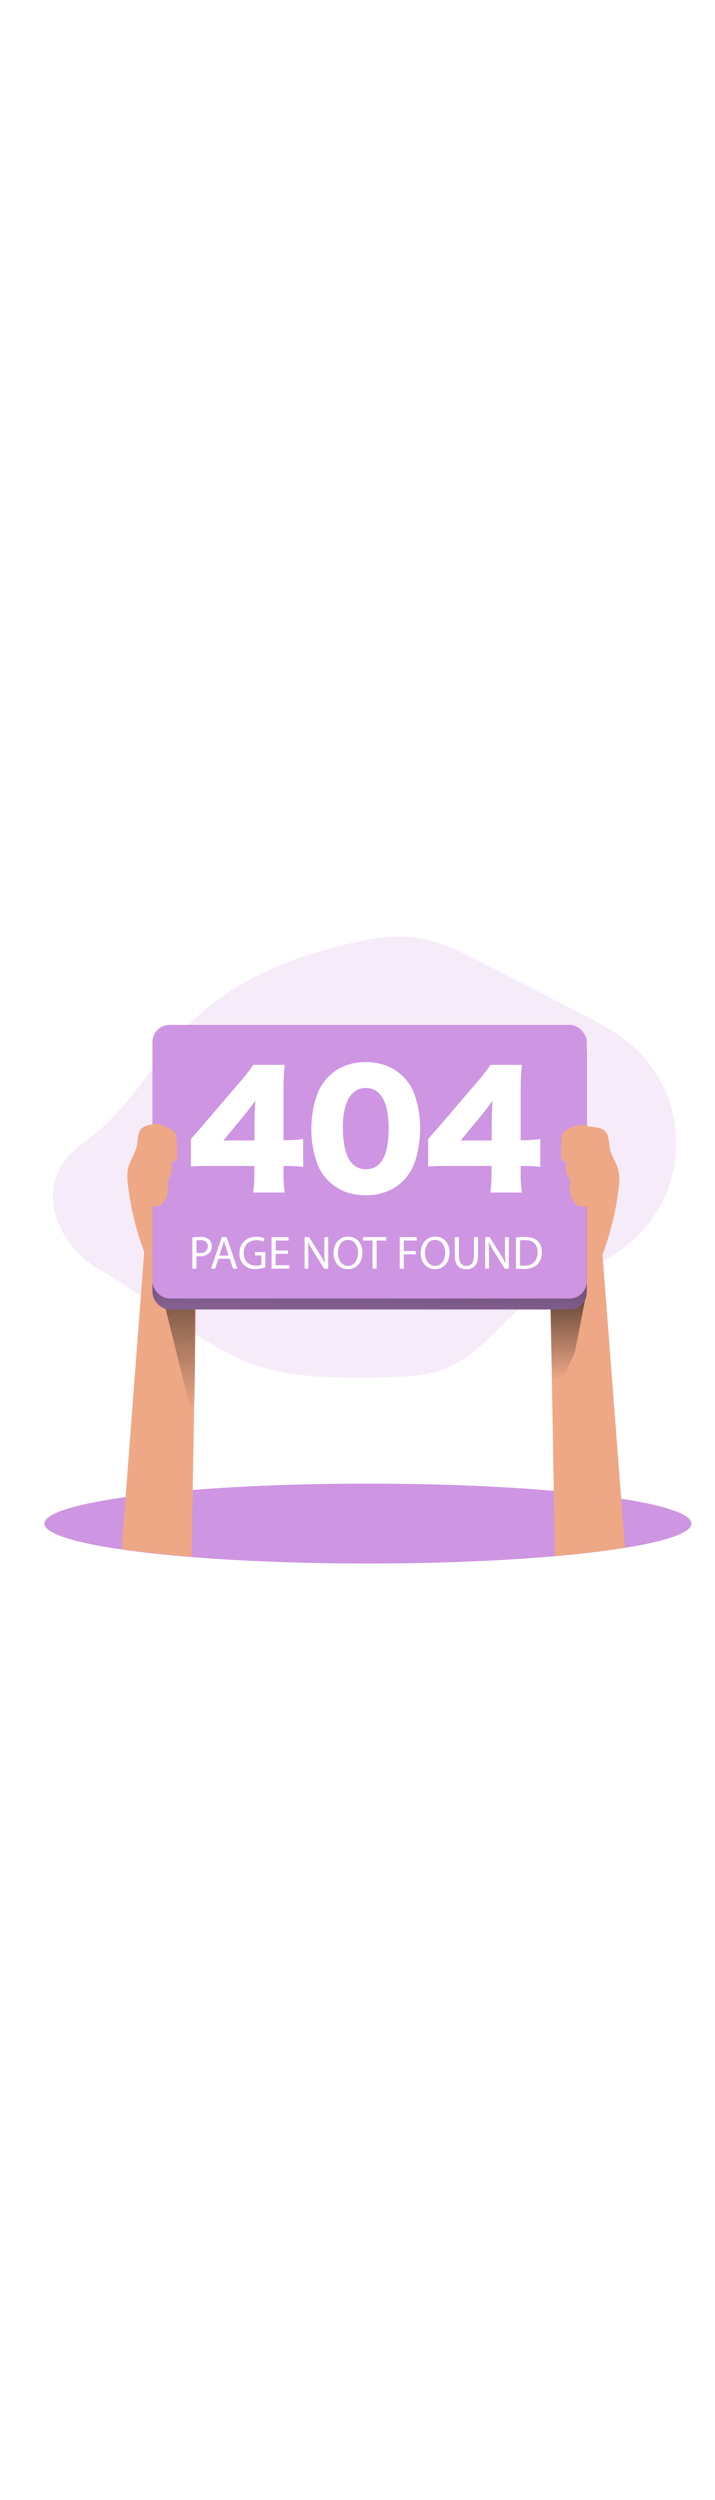 <svg id="_0146_404_page_not_found_1" xmlns="http://www.w3.org/2000/svg" xmlns:xlink="http://www.w3.org/1999/xlink" viewBox="0 0 500 500" data-imageid="404-page-not-found-1-24" imageName="404 Page Not Found 1" class="illustrations_image" style="width: 143px;"><defs><style>.cls-1_404-page-not-found-1-24{fill:url(#linear-gradient);}.cls-1_404-page-not-found-1-24,.cls-2_404-page-not-found-1-24,.cls-3_404-page-not-found-1-24,.cls-4_404-page-not-found-1-24,.cls-5_404-page-not-found-1-24,.cls-6_404-page-not-found-1-24,.cls-7_404-page-not-found-1-24,.cls-8_404-page-not-found-1-24{stroke-width:0px;}.cls-2_404-page-not-found-1-24{isolation:isolate;opacity:.18;}.cls-2_404-page-not-found-1-24,.cls-8_404-page-not-found-1-24{fill:#68e1fd;}.cls-3_404-page-not-found-1-24{fill:url(#linear-gradient-4-404-page-not-found-1-24);}.cls-4_404-page-not-found-1-24{fill:url(#linear-gradient-2-404-page-not-found-1-24);}.cls-5_404-page-not-found-1-24{fill:url(#linear-gradient-3-404-page-not-found-1-24);}.cls-6_404-page-not-found-1-24{fill:#fff;}.cls-7_404-page-not-found-1-24{fill:#eea886;}</style><linearGradient id="linear-gradient-404-page-not-found-1-24" x1="286.93" y1="2483.96" x2="291.11" y2="2365.54" gradientTransform="translate(-31 2886.34) scale(1 -1)" gradientUnits="userSpaceOnUse"><stop offset="0" stop-color="#000" stop-opacity="0"/><stop offset=".95" stop-color="#000"/></linearGradient><linearGradient id="linear-gradient-2-404-page-not-found-1-24" x1="159.21" y1="2523.23" x2="155.03" y2="2688.34" gradientTransform="translate(-31 2886.34) scale(1 -1)" gradientUnits="userSpaceOnUse"><stop offset="0" stop-color="#000" stop-opacity="0"/><stop offset=".99" stop-color="#000"/></linearGradient><linearGradient id="linear-gradient-3-404-page-not-found-1-24" x1="429.36" y1="2545.99" x2="426.58" y2="2649.56" xlink:href="#linear-gradient-404-page-not-found-1-24"/><linearGradient id="linear-gradient-4-404-page-not-found-1-24" x1="284.35" y1="2513.45" x2="290.85" y2="2738.24" xlink:href="#linear-gradient-2-404-page-not-found-1-24"/></defs><path id="background_404-page-not-found-1-24" class="cls-2_404-page-not-found-1-24 targetColor" d="M168.96,326.68c29.67,13.04,63.23,12.84,95.64,12.41,17-.22,34.59-.56,50.07-7.6,21.52-9.8,35.5-30.83,54.38-45.07,21.68-16.37,49.43-23.43,70.45-40.63,38.88-31.8,44.62-89.1,12.83-127.98-3.19-3.9-6.7-7.53-10.49-10.85-11.12-9.73-24.39-16.6-37.55-23.36l-66.07-34c-15.48-7.96-31.36-16.05-48.64-18.22-14.58-1.82-29.33.7-43.57,3.96-40.6,9.18-80.89,25.01-110.68,53.97-25.62,24.96-42.35,58.49-70.39,80.72-7.17,5.67-15.12,10.67-20.34,18.16-18.8,26.99.24,61.46,24.66,75.3,33.82,19.14,64.25,47.62,99.7,63.19Z" style="fill: rgb(206, 149, 226);"/><g id="_404_404-page-not-found-1-24"><ellipse class="cls-8_404-page-not-found-1-24 targetColor" cx="257.3" cy="441.28" rx="226.23" ry="27.95" style="fill: rgb(206, 149, 226);"/><ellipse class="cls-1_404-page-not-found-1-24" cx="257.3" cy="441.28" rx="226.23" ry="27.95"/><path class="cls-7_404-page-not-found-1-24" d="M133.37,168.23c-8.48-5.75-18.92-7.82-28.95-5.74-1.82.28-3.53,1.02-4.99,2.14-3.4,2.87-2.87,8.21-3.77,12.6-1.1,5.41-4.73,10.04-6.04,15.38-.76,4.02-.8,8.14-.13,12.17,1.91,15.9,5.72,31.52,11.35,46.51l-15.78,207.91s16.14,2.61,48.88,5.22l3.47-197.99-4.03-98.19Z"/><polygon class="cls-4_404-page-not-found-1-24" points="115.42 289.48 136.32 374.02 136.32 252.09 127.03 224.46 115.42 289.48"/><path class="cls-7_404-page-not-found-1-24" d="M388.78,170.01c8.5-5.71,18.94-7.73,28.95-5.62,1.82.29,3.54,1.02,5.01,2.14,3.39,2.87,2.87,8.21,3.76,12.61,1.12,5.41,4.75,10.04,6.05,15.38.76,4.01.8,8.13.11,12.15-1.9,15.9-5.7,31.52-11.33,46.51l15.71,205.01s-17.58,2.96-48.98,5.93l-3.37-195.81,4.09-98.29Z"/><polygon class="cls-5_404-page-not-found-1-24" points="409.41 283.44 402 321.53 386.2 355.9 384.81 281.12 409.41 283.44"/><rect class="cls-8_404-page-not-found-1-24 targetColor" x="106.6" y="100.22" width="303.75" height="191.35" rx="12.01" ry="12.01" style="fill: rgb(206, 149, 226);"/><rect class="cls-3_404-page-not-found-1-24" x="106.6" y="100.22" width="303.75" height="191.35" rx="12.01" ry="12.01"/><rect class="cls-8_404-page-not-found-1-24 targetColor" x="106.6" y="92.55" width="303.75" height="191.35" rx="12.01" ry="12.01" style="fill: rgb(206, 149, 226);"/><path class="cls-6_404-page-not-found-1-24" d="M133.5,172.32q4.84-5.37,10.3-11.79l23.29-27.26c3.66-4,7.02-8.27,10.04-12.77h21.99c-.62,5.91-.9,11.86-.85,17.81v34.88h3.11c3.56-.03,7.1-.32,10.62-.86v19.54c-3.49-.43-7-.65-10.52-.65h-3.21v5.37c-.1,4.42.18,8.83.85,13.2h-22.09c.6-4.45.88-8.93.85-13.41v-5.18h-30.42c-6.99,0-10.04.1-13.96.42v-19.28ZM177.97,160.96c0-4.84.22-10.73.65-15.45-2.15,3-3.76,5.15-6.66,8.79l-15.71,19.1h21.68l.04-12.44Z"/><path class="cls-6_404-page-not-found-1-24" d="M229.75,201.73c-3.42-3.37-6.09-7.43-7.83-11.91-2.83-7.88-4.25-16.2-4.19-24.58,0-11.28,2.68-22.96,6.77-29.73,6.54-10.95,17.7-16.96,31.22-16.96,10.42,0,19.54,3.54,26.08,10.04,3.43,3.37,6.1,7.43,7.83,11.91,2.84,7.91,4.26,16.27,4.19,24.68,0,11.28-2.68,23.08-6.76,29.84-6.44,10.73-17.72,16.74-31.35,16.74-10.52-.06-19.41-3.5-25.97-10.04ZM239.8,164.43c0,19.21,5.47,29.08,16.1,29.08s15.88-9.66,15.88-28.69c-.06-18.47-5.68-28.15-16.05-28.15s-15.98,10.23-15.98,27.72l.06.04Z"/><path class="cls-6_404-page-not-found-1-24" d="M299.4,172.32q4.84-5.37,10.3-11.79l23.3-27.26c3.64-4,6.97-8.27,9.97-12.77h22.01c-.63,5.91-.92,11.86-.86,17.81v34.88h3.11c3.56-.03,7.1-.32,10.62-.86v19.54c-3.49-.43-7-.65-10.52-.65h-3.21v5.37c-.1,4.42.19,8.83.86,13.2h-22.11c.6-4.45.89-8.93.86-13.41v-5.18h-30.37c-6.97,0-10.04.1-13.96.42v-19.28ZM343.87,160.96c0-4.84.22-10.73.65-15.45-2.15,3-3.76,5.15-6.66,8.79l-15.71,19.1h21.68l.04-12.44Z"/><path class="cls-6_404-page-not-found-1-24" d="M134.53,241.22c1.81-.3,3.64-.44,5.47-.43,2.22-.17,4.43.48,6.2,1.84,1.29,1.18,2,2.87,1.94,4.62.09,1.74-.53,3.44-1.71,4.72-1.83,1.7-4.27,2.57-6.76,2.42-.77.03-1.53-.04-2.28-.2v8.85h-2.87v-21.82ZM137.4,251.86c.77.18,1.56.26,2.35.23,3.44,0,5.54-1.66,5.54-4.72s-2.07-4.3-5.21-4.3c-.9-.02-1.8.05-2.68.23v8.57Z"/><path class="cls-6_404-page-not-found-1-24" d="M152.75,256.09l-2.3,6.94h-2.87l7.49-22.08h3.41l7.53,22.08h-3.04l-2.35-6.94h-7.88ZM159.93,253.87l-2.17-6.36c-.49-1.43-.82-2.75-1.15-4.03h0c-.32,1.31-.69,2.65-1.1,3.99l-2.17,6.4h6.59Z"/><path class="cls-6_404-page-not-found-1-24" d="M185.58,262.05c-2.18.79-4.47,1.2-6.79,1.22-5.7.55-10.77-3.63-11.32-9.33-.06-.6-.06-1.21-.02-1.82,0-6.59,4.55-11.39,11.95-11.39,1.89-.05,3.76.3,5.51,1.02l-.69,2.32c-1.54-.67-3.2-1-4.88-.95-5.38,0-8.88,3.34-8.88,8.87s3.37,8.92,8.52,8.92c1.3.07,2.59-.14,3.8-.6v-6.57h-4.49v-2.3h7.27v10.6Z"/><path class="cls-6_404-page-not-found-1-24" d="M201.36,252.68h-8.61v7.96h9.57v2.4h-12.42v-22.08h11.94v2.4h-9.05v6.97h8.61l-.03,2.35Z"/><path class="cls-6_404-page-not-found-1-24" d="M213.01,263.04v-22.08h3.11l7.07,11.16c1.47,2.31,2.8,4.7,3.97,7.17h0c-.26-2.87-.33-5.62-.33-9.07v-9.24h2.7v22.08h-2.87l-7.02-11.21c-1.52-2.37-2.9-4.84-4.13-7.37h-.1c.17,2.8.23,5.45.23,9.11v9.44h-2.64Z"/><path class="cls-6_404-page-not-found-1-24" d="M253.43,251.76c0,7.6-4.62,11.64-10.26,11.64s-9.93-4.52-9.93-11.21c0-7.02,4.3-11.59,10.26-11.59s9.93,4.62,9.93,11.16ZM236.3,252.12c0,4.72,2.55,8.95,7.04,8.95s7.07-4.16,7.07-9.18c0-4.38-2.3-8.97-7.04-8.97s-7.07,4.36-7.07,9.2Z"/><path class="cls-6_404-page-not-found-1-24" d="M260.5,243.38h-6.71v-2.42h16.36v2.42h-6.76v19.66h-2.87v-19.66Z"/><path class="cls-6_404-page-not-found-1-24" d="M279.54,240.96h11.89v2.4h-9.04v7.33h8.35v2.35h-8.35v10.04h-2.87v-22.12Z"/><path class="cls-6_404-page-not-found-1-24" d="M314.36,251.76c0,7.6-4.62,11.64-10.24,11.64s-9.93-4.52-9.93-11.21c0-7.02,4.3-11.59,10.24-11.59s9.93,4.62,9.93,11.16ZM297.23,252.12c0,4.72,2.55,8.95,7.04,8.95s7.07-4.16,7.07-9.18c0-4.38-2.3-8.97-7.04-8.97s-7.07,4.36-7.07,9.2Z"/><path class="cls-6_404-page-not-found-1-24" d="M320.92,240.96v13.07c0,4.95,2.2,7.04,5.15,7.04,3.27,0,5.37-2.17,5.37-7.04v-13.07h2.87v12.91c0,6.79-3.57,9.57-8.35,9.57-4.52,0-7.93-2.58-7.93-9.44v-13l2.9-.04Z"/><path class="cls-6_404-page-not-found-1-24" d="M339.27,263.04v-22.08h3.11l7.07,11.16c1.47,2.3,2.8,4.7,3.96,7.17h.07c-.26-2.87-.33-5.62-.33-9.07v-9.24h2.68v22.08h-2.87l-7-11.21c-1.53-2.37-2.91-4.83-4.13-7.37h-.1c.16,2.8.23,5.45.23,9.11v9.44h-2.7Z"/><path class="cls-6_404-page-not-found-1-24" d="M360.79,241.25c2.01-.3,4.04-.46,6.07-.46,4.09,0,7.02.96,8.94,2.75,2.15,2.06,3.29,4.96,3.11,7.93.16,3.18-.98,6.29-3.17,8.61-2.07,2.07-5.48,3.19-9.77,3.19-1.73-.01-3.46-.13-5.18-.34v-21.68ZM363.66,260.77c.95.14,1.91.2,2.87.17,6.1,0,9.4-3.41,9.4-9.37,0-5.21-2.87-8.52-8.94-8.52-1.12-.02-2.24.08-3.34.3v17.42Z"/><path class="cls-7_404-page-not-found-1-24" d="M119.47,165.72c1.23.61,2.28,1.54,3.04,2.68.63,1.35.94,2.82.9,4.3l.43,9.25c.19,1.52.01,3.07-.53,4.51-.6,1.46-2.16,2.28-3.7,1.95,1.11,3.64.68,7.58-1.19,10.89-.46.69-.83,1.44-1.08,2.24-.12.96-.07,1.93.14,2.87.66,4.7-.74,9.45-3.83,13.04-.47.58-1.04,1.07-1.69,1.43-.85.36-1.77.56-2.7.57l-4.22.36c-.75.25-1.56-.16-1.81-.92-.04-.12-.06-.24-.07-.36-3.2-10.16-4.66-20.79-4.3-31.44.17-5.36.81-10.7,1.92-15.95.67-3.07,1.99-7.75,5.28-9,4.25-1.49,9.73,1.45,13.4,3.56Z"/><path class="cls-7_404-page-not-found-1-24" d="M396.54,165.72c-1.23.61-2.28,1.54-3.04,2.68-.63,1.35-.94,2.82-.9,4.3l-.43,9.25c-.19,1.52-.01,3.07.53,4.51.6,1.46,2.16,2.28,3.7,1.95-1.11,3.64-.68,7.57,1.18,10.89.47.69.84,1.44,1.09,2.24.12.96.07,1.93-.16,2.87-.64,4.7.76,9.45,3.85,13.04.47.58,1.04,1.07,1.69,1.43.85.36,1.77.56,2.7.57l4.26.42c.75.25,1.56-.16,1.81-.92.04-.12.06-.24.07-.36,3.2-10.16,4.66-20.79,4.3-31.44-.16-5.37-.81-10.71-1.94-15.95-.66-3.07-1.43-6.92-4.69-8.16-4.29-1.56-10.34.56-14.02,2.67Z"/></g></svg>